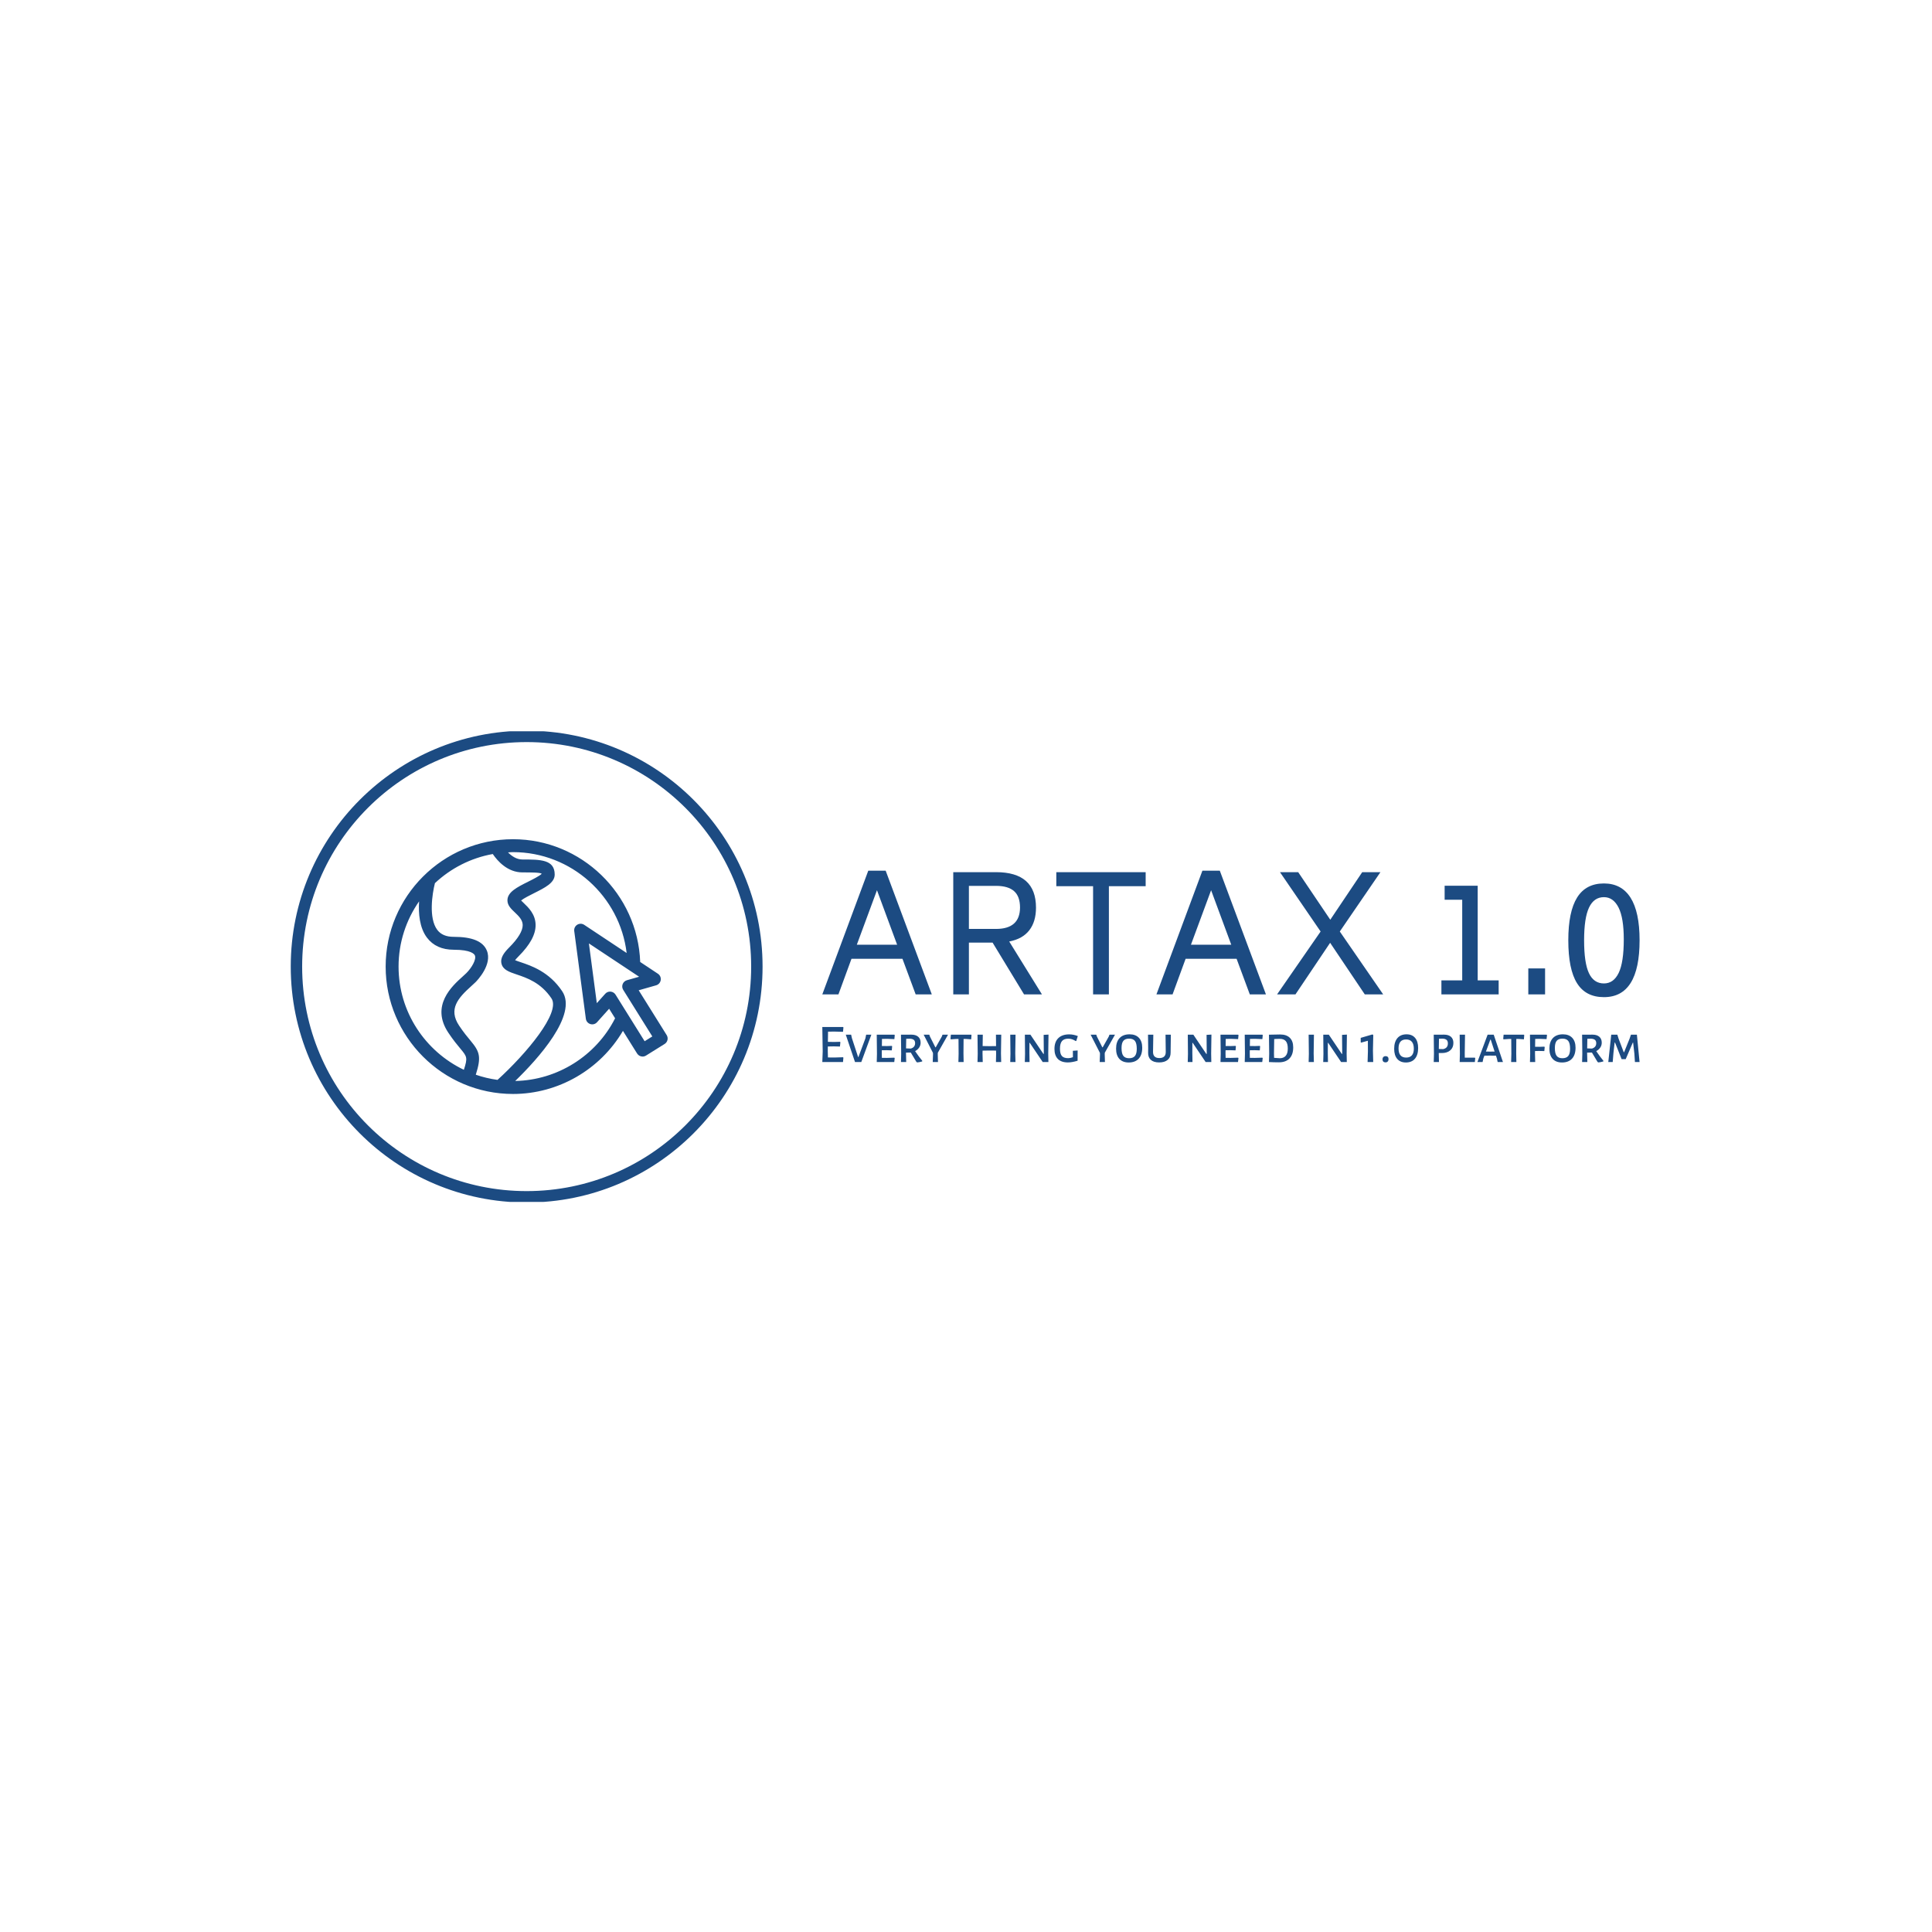 <svg xmlns="http://www.w3.org/2000/svg" version="1.1" xmlns:xlink="http://www.w3.org/1999/xlink" xmlns:svgjs="http://svgjs.dev/svgjs" width="1000" height="1000" viewBox="0 0 1000 1000"><rect width="1000" height="1000" fill="#ffffff"></rect><g transform="matrix(0.7,0,0,0.7,149.576,378.508)"><svg viewBox="0 0 396 138" data-background-color="#ffffff" preserveAspectRatio="xMidYMid meet" height="348" width="1000" xmlns="http://www.w3.org/2000/svg" xmlns:xlink="http://www.w3.org/1999/xlink"><defs></defs><g id="tight-bounds" transform="matrix(1,0,0,1,0.24,-0.174)"><svg viewBox="0 0 395.52 138.348" height="138.348" width="395.52"><g><svg viewBox="0 0 652.725 228.316" height="138.348" width="395.52"><g transform="matrix(1,0,0,1,257.205,67.758)"><svg viewBox="0 0 395.52 92.8" height="92.8" width="395.52"><g><svg viewBox="0 0 395.52 92.8" height="92.8" width="395.52"><g><svg viewBox="0 0 395.52 61.185" height="61.185" width="395.52"><g transform="matrix(1,0,0,1,0,0)"><svg width="395.52" viewBox="1.35 -38.35 253.38 39.2" height="61.185" data-palette-color="#1c4b82"><path d="M30.3 0L26.2-11.05 10.4-11.05 6.35 0 1.35 0 15.6-38.35 21-38.35 35.3 0 30.3 0ZM12.05-15.4L24.55-15.4 18.3-32.3 12.05-15.4ZM63.9 0L54.15-16.05 46.8-16.05 46.8 0 41.95 0 41.95-37.9 55.2-37.9Q67.6-37.9 67.6-26.9L67.6-26.9Q67.6-22.55 65.52-19.88 63.45-17.2 59.3-16.4L59.3-16.4 69.45 0 63.9 0ZM46.8-33.65L46.8-20.3 55.2-20.3Q62.6-20.3 62.65-26.9L62.65-26.9Q62.65-30.4 60.8-32.02 58.95-33.65 55.2-33.65L55.2-33.65 46.8-33.65ZM101.6-37.9L101.6-33.55 90.2-33.55 90.2 0 85.3 0 85.3-33.55 73.9-33.55 73.9-37.9 101.6-37.9ZM133.89 0L129.79-11.05 113.99-11.05 109.94 0 104.94 0 119.19-38.35 124.59-38.35 138.89 0 133.89 0ZM115.64-15.4L128.14-15.4 121.89-32.3 115.64-15.4ZM175.24 0L169.54 0 158.79-16 148.04 0 142.34 0 155.84-19.5 143.24-37.9 148.89-37.9 158.84-23.15 168.74-37.9 174.39-37.9 161.79-19.5 175.24 0ZM204.54-4.35L211.04-4.35 211.04 0 193.29 0 193.29-4.35 199.74-4.35 199.74-29.35 194.29-29.35 194.29-33.7 204.54-33.7 204.54-4.35ZM220.23 0L220.23-8.05 225.43-8.05 225.43 0 220.23 0ZM243.68 0.85Q238.03 0.85 235.33-3.48 232.63-7.8 232.63-16.8L232.63-16.8Q232.63-25.65 235.36-30.03 238.08-34.4 243.68-34.4L243.68-34.4Q249.13-34.4 251.93-29.98 254.73-25.55 254.73-16.8L254.73-16.8Q254.73 0.85 243.68 0.85L243.68 0.85ZM243.68-3.4Q246.68-3.4 248.26-6.68 249.83-9.95 249.83-17.1L249.83-17.1Q249.83-23.7 248.21-26.93 246.58-30.15 243.68-30.15L243.68-30.15Q240.58-30.15 239.06-26.93 237.53-23.7 237.53-16.8L237.53-16.8Q237.53-9.75 239.03-6.58 240.53-3.4 243.68-3.4L243.68-3.4Z" opacity="1" transform="matrix(1,0,0,1,0,0)" fill="#1c4b82" class="undefined-text-0" data-fill-palette-color="primary" id="text-0"></path></svg></g></svg></g><g transform="matrix(1,0,0,1,0,75.63)"><svg viewBox="0 0 395.52 17.17" height="17.17" width="395.52"><g transform="matrix(1,0,0,1,0,0)"><svg width="395.52" viewBox="4.3 -32.1 748.56 32.5" height="17.17" data-palette-color="#1c4b82"><path d="M15.55-4.15L23.3-4.4 23.6-3.95 23.25 0 4.3 0 4.65-9.65 4.3-32.1 23.35-32.1 23.65-31.65 23.25-27.7 15.65-27.9 9.55-27.85 9.4-18.5 15.2-18.4 20.5-18.55 20.85-18.15 20.45-14.2 14.8-14.35 9.35-14.25 9.3-10.1 9.45-4.2 15.55-4.15ZM49.2-25.05L40 0 34.25 0 25.8-25.05 30.7-25.05 31.4-21.9 37.1-4.55 37.35-4.55 43.75-21.65 44.45-25.05 49.2-25.05ZM63.5-3.8L70.25-4 70.59-3.65 70.2 0 54.15 0 54.35-7.5 54.15-25.05 70.34-25.05 70.65-24.65 70.3-21 63.95-21.25 58.95-21.2 58.85-14.7 63.65-14.65 68-14.8 68.25-14.4 67.95-10.7 63.25-10.85 58.8-10.8 58.75-7.95 58.85-3.85 63.5-3.8ZM89.29-10Q92.19-5.65 95.84-1.15L95.84-1.15 95.79-0.55Q93.19 0.2 91.24 0.35L91.24 0.35 90.49-0.1Q86.84-6 85.34-8.7L85.34-8.7 80.94-8.65 80.94-7.95 81.14 0 76.34 0 76.54-7.5 76.34-25.05 85.84-25.1Q89.89-25.1 92.12-23.18 94.34-21.25 94.34-17.75L94.34-17.75Q94.34-15.3 93.02-13.3 91.69-11.3 89.29-10L89.29-10ZM81.14-21.3L80.99-12.5 85.34-12.35Q89.29-13.5 89.29-17.3L89.29-17.3Q89.29-19.35 88.09-20.33 86.89-21.3 84.44-21.4L84.44-21.4 81.14-21.3ZM110.09-8.5L110.04-7 110.24 0 105.44 0 105.69-7 105.64-8.4 97.14-25.05 102.29-25.05 102.84-23.45 107.84-13.5 108.19-13.5 113.69-23.25 114.39-25.05 119.44-25.05 110.09-8.5ZM140.69-25.05L140.94-24.65 140.64-20.8 135.79-21.15 133.69-21.15 133.59-7.95 133.74 0 128.94 0 129.14-7.5 129.04-21.15 126.99-21.15 122.04-20.8 121.69-21.2 122.04-25.05 140.69-25.05ZM168.19-25.05L167.94-7.95 168.14 0 163.34 0 163.49-7.5 163.44-10.5 156.99-10.55 151.09-10.45 151.04-7.95 151.24 0 146.44 0 146.64-7.5 146.44-25.05 151.29-25.05 151.14-14.65 157.34-14.55 163.44-14.6 163.34-25.05 168.19-25.05ZM181.28-25.05L181.03-7.95 181.23 0 176.43 0 176.63-7.5 176.43-25.05 181.28-25.05ZM211.48-25.15L211.23-7.65 211.38 0 206.18 0 194.33-17.6 194.03-17.6 193.98-8.5 194.13 0 189.78 0 189.98-7.35 189.83-25.05 194.93-25.05 206.78-7.45 207.18-7.45 207.03-24.9 211.48-25.15ZM230.43-25.35Q234.33-25.35 238.33-23.8L238.33-23.8 236.88-19.25 236.38-19.25Q234.48-20.4 232.95-20.9 231.43-21.4 229.58-21.4L229.58-21.4Q225.68-21.4 223.83-19.23 221.98-17.05 221.98-12.2L221.98-12.2Q221.98-7.5 223.73-5.53 225.48-3.55 229.48-3.55L229.48-3.55Q230.53-3.55 231.48-3.75 232.43-3.95 233.83-4.45L233.83-4.45 233.83-6.55 233.78-10.3 238.18-10.6 238.13-7.3 238.13-1.2Q233.03 0.35 229.23 0.35L229.23 0.35Q223.13 0.35 220.03-2.85 216.93-6.05 216.93-12L216.93-12Q216.93-18.45 220.45-21.9 223.98-25.35 230.43-25.35L230.43-25.35ZM263.02-8.5L262.97-7 263.17 0 258.37 0 258.62-7 258.57-8.4 250.07-25.05 255.22-25.05 255.77-23.45 260.77-13.5 261.12-13.5 266.62-23.25 267.32-25.05 272.37-25.05 263.02-8.5ZM285.77-25.4Q291.27-25.4 294.3-22.18 297.32-18.95 297.32-13.1L297.32-13.1Q297.32-6.6 294.1-3.1 290.87 0.4 284.92 0.4L284.92 0.4Q279.37 0.4 276.37-2.9 273.37-6.2 273.37-12.25L273.37-12.25Q273.37-18.55 276.6-21.98 279.82-25.4 285.77-25.4L285.77-25.4ZM285.32-21.45Q281.72-21.45 280.05-19.43 278.37-17.4 278.37-12.85L278.37-12.85Q278.37-7.8 280.02-5.65 281.67-3.5 285.27-3.5L285.27-3.5Q288.92-3.5 290.62-5.53 292.32-7.55 292.32-12.15L292.32-12.15Q292.32-17.15 290.67-19.3 289.02-21.45 285.32-21.45L285.32-21.45ZM323.52-25.05L323.37-12.3 323.32-8.6Q323.37-4.35 320.62-2 317.87 0.35 312.82 0.35L312.82 0.35Q307.82 0.35 305.22-1.98 302.62-4.3 302.72-8.6L302.72-8.6 302.77-12.45 302.62-25.05 307.47-25.05 307.22-9.35Q307.17-3.65 313.02-3.65L313.02-3.65Q315.92-3.65 317.42-5.08 318.92-6.5 318.87-9.35L318.87-9.35 318.67-25.05 323.52-25.05ZM360.71-25.15L360.46-7.65 360.61 0 355.41 0 343.56-17.6 343.26-17.6 343.21-8.5 343.36 0 339.01 0 339.21-7.35 339.06-25.05 344.16-25.05 356.01-7.45 356.41-7.45 356.26-24.9 360.71-25.15ZM378.36-3.8L385.11-4 385.46-3.65 385.06 0 369.01 0 369.21-7.5 369.01-25.05 385.21-25.05 385.51-24.65 385.16-21 378.81-21.25 373.81-21.2 373.71-14.7 378.51-14.65 382.86-14.8 383.11-14.4 382.81-10.7 378.11-10.85 373.66-10.8 373.61-7.95 373.71-3.85 378.36-3.8ZM400.56-3.8L407.31-4 407.66-3.65 407.26 0 391.21 0 391.41-7.5 391.21-25.05 407.41-25.05 407.71-24.65 407.36-21 401.01-21.25 396.01-21.2 395.91-14.7 400.71-14.65 405.06-14.8 405.31-14.4 405.01-10.7 400.31-10.85 395.86-10.8 395.81-7.95 395.91-3.85 400.56-3.8ZM423.7-25.25Q429.45-25.25 432.53-22.2 435.61-19.15 435.61-13.45L435.61-13.45Q435.61-6.8 432.2-3.28 428.81 0.25 422.5 0.25L422.5 0.25Q417.75 0.25 413.4 0L413.4 0 413.61-7.5 413.4-25.05 423.7-25.25ZM423.31-3.5Q426.86-3.5 428.75-5.7 430.65-7.9 430.65-12.35L430.65-12.35Q430.65-17 428.86-19.13 427.06-21.25 423.36-21.25L423.36-21.25Q420.25-21.25 418.2-21.05L418.2-21.05 418-7.95 418.11-3.85Q421.86-3.5 423.31-3.5L423.31-3.5ZM454.6-25.05L454.35-7.95 454.55 0 449.75 0 449.95-7.5 449.75-25.05 454.6-25.05ZM484.8-25.15L484.55-7.65 484.7 0 479.5 0 467.65-17.6 467.35-17.6 467.3-8.5 467.45 0 463.1 0 463.3-7.35 463.15-25.05 468.25-25.05 480.1-7.45 480.5-7.45 480.35-24.9 484.8-25.15ZM508.19-25.3L508.94-24.75 508.64-10.35 508.89 0 503.74 0 504.04-9.8 503.99-19.5 497.89-17.8 497.44-18.1 497.44-22.15 508.19-25.3ZM520.29-5.4Q521.54-5.4 522.24-4.67 522.94-3.95 522.94-2.65L522.94-2.65Q522.94-1.3 522.19-0.5 521.44 0.3 520.14 0.3L520.14 0.3Q518.84 0.3 518.12-0.45 517.39-1.2 517.39-2.5L517.39-2.5Q517.39-3.8 518.16-4.6 518.94-5.4 520.29-5.4L520.29-5.4ZM539.44-25.4Q544.49-25.4 547.26-22.13 550.04-18.85 550.04-12.8L550.04-12.8Q550.04-6.5 547.11-3.05 544.19 0.4 538.79 0.4L538.79 0.4Q533.69 0.4 530.89-2.88 528.09-6.15 528.09-12.1L528.09-12.1Q528.09-18.45 531.06-21.93 534.04-25.4 539.44-25.4L539.44-25.4ZM539.04-20.7Q532.09-20.7 532.09-12.45L532.09-12.45Q532.09-4.1 539.09-4.1L539.09-4.1Q542.54-4.1 544.31-6.13 546.09-8.15 546.09-12.2L546.09-12.2Q546.09-16.45 544.29-18.57 542.49-20.7 539.04-20.7L539.04-20.7ZM573.83-25.1Q577.88-25.1 580.11-23.13 582.33-21.15 582.33-17.5L582.33-17.5Q582.33-13.2 579.48-10.73 576.63-8.25 571.78-8.25L571.78-8.25 568.93-8.25 568.93-7.95 569.13 0 564.33 0 564.53-7.5 564.33-25.05 573.83-25.1ZM572.98-11.85Q577.28-12.75 577.28-17.1L577.28-17.1Q577.28-19.25 576.08-20.3 574.88-21.35 572.38-21.45L572.38-21.45 569.13-21.35 568.98-11.95 572.98-11.85ZM602.03-4L602.33-3.6 601.98 0 588.08 0 588.28-7.5 588.08-25.05 592.98-25.05 592.73-7.95 592.78-4 602.03-4ZM619.28-25.05L627.73 0 622.88 0 622.23-3.1 621.33-5.85 615.73-5.9 610.73-5.85 609.78-3.35 609.08 0 604.33 0 613.68-25.05 619.28-25.05ZM616.08-9.55L620.08-9.6 616.53-20.55 616.18-20.55 612.13-9.6 616.08-9.55ZM646.97-25.05L647.22-24.65 646.92-20.8 642.07-21.15 639.97-21.15 639.87-7.95 640.02 0 635.22 0 635.42-7.5 635.32-21.15 633.27-21.15 628.32-20.8 627.97-21.2 628.32-25.05 646.97-25.05ZM661.42-21.25L657.27-21.2 657.17-14 661.17-13.95 665.62-14.1 665.97-13.7 665.62-10.05 660.77-10.15 657.12-10.1 657.07-7.95 657.27 0 652.47 0 652.67-7.5 652.47-25.05 667.77-25.05 668.07-24.65 667.67-21 661.42-21.25ZM682.67-25.4Q688.17-25.4 691.19-22.18 694.22-18.95 694.22-13.1L694.22-13.1Q694.22-6.6 690.99-3.1 687.77 0.4 681.82 0.4L681.82 0.4Q676.27 0.4 673.27-2.9 670.27-6.2 670.27-12.25L670.27-12.25Q670.27-18.55 673.49-21.98 676.72-25.4 682.67-25.4L682.67-25.4ZM682.22-21.45Q678.62-21.45 676.94-19.43 675.27-17.4 675.27-12.85L675.27-12.85Q675.27-7.8 676.92-5.65 678.57-3.5 682.17-3.5L682.17-3.5Q685.82-3.5 687.52-5.53 689.22-7.55 689.22-12.15L689.22-12.15Q689.22-17.15 687.57-19.3 685.92-21.45 682.22-21.45L682.22-21.45ZM713.17-10Q716.07-5.65 719.72-1.15L719.72-1.15 719.67-0.55Q717.07 0.2 715.12 0.35L715.12 0.35 714.37-0.1Q710.72-6 709.22-8.7L709.22-8.7 704.82-8.65 704.82-7.95 705.02 0 700.22 0 700.42-7.5 700.22-25.05 709.72-25.1Q713.77-25.1 715.99-23.18 718.22-21.25 718.22-17.75L718.22-17.75Q718.22-15.3 716.89-13.3 715.57-11.3 713.17-10L713.17-10ZM705.02-21.3L704.87-12.5 709.22-12.35Q713.17-13.5 713.17-17.3L713.17-17.3Q713.17-19.35 711.97-20.33 710.77-21.3 708.32-21.4L708.32-21.4 705.02-21.3ZM750.41-25.05L752.86 0 748.61 0 748.11-7.6 746.96-17.8 746.66-17.8 740.16-2.65 736.41-2.65 730.41-17.8 730.01-17.8 728.91-8.05 728.26 0 724.21 0 726.91-25.05 732.51-25.05 733.66-21.35 738.36-9 738.71-9 743.71-21.4 744.96-25.05 750.41-25.05Z" opacity="1" transform="matrix(1,0,0,1,0,0)" fill="#1c4b82" class="undefined-text-1" data-fill-palette-color="secondary" id="text-1"></path></svg></g></svg></g></svg></g></svg></g><g><svg viewBox="0 0 228.316 228.316" height="228.316" width="228.316"><g><svg></svg></g><g id="icon-0"><svg viewBox="0 0 228.316 228.316" height="228.316" width="228.316"><g><path d="M0 114.158c0-63.048 51.11-114.158 114.158-114.158 63.048 0 114.158 51.11 114.158 114.158 0 63.048-51.11 114.158-114.158 114.158-63.048 0-114.158-51.11-114.158-114.158zM114.158 222.798c60 0 108.64-48.64 108.64-108.64 0-60-48.64-108.64-108.64-108.64-60 0-108.64 48.64-108.64 108.64 0 60 48.64 108.64 108.64 108.64z" data-fill-palette-color="accent" fill="#1c4b82" stroke="transparent"></path></g><g transform="matrix(1,0,0,1,45.927,52.521)"><svg viewBox="0 0 136.461 123.274" height="123.274" width="136.461"><g><svg xmlns="http://www.w3.org/2000/svg" xmlns:xlink="http://www.w3.org/1999/xlink" version="1.1" x="0" y="0" viewBox="0 0 100 90.336" enable-background="new 0 0 100 90.336" xml:space="preserve" width="136.461" height="123.274" class="icon-x-0" data-fill-palette-color="accent" id="x-0"><path fill="#1c4b82" d="M99.653 69.455l-9.922-15.887 6.179-1.761c0.858-0.246 1.497-0.968 1.634-1.851 0.136-0.883-0.253-1.764-0.997-2.257l-6.284-4.168C89.392 19.42 69.448 0 45.17 0 20.265 0 0 20.263 0 45.168c0 24.906 20.265 45.168 45.17 45.168 16.057 0 30.933-8.671 38.976-22.376l5.02 8.036c0.436 0.695 1.18 1.077 1.943 1.077 0.414 0 0.832-0.112 1.209-0.347l6.604-4.118c0.514-0.322 0.88-0.834 1.019-1.426C100.078 70.59 99.973 69.969 99.653 69.455zM48.518 11.768c2.925 0 6.242 0 6.816 0.463 0 0 0.002 0.007 0.007 0.022-0.702 0.751-3.24 2.021-4.798 2.8-3.949 1.976-7.359 3.681-7.359 6.622 0 1.787 1.314 3.032 2.585 4.236 1.379 1.308 2.802 2.657 2.829 4.508 0.027 2.045-1.613 4.782-4.744 7.915-1.741 1.741-3.285 3.643-2.789 5.759 0.521 2.226 2.764 2.981 5.363 3.855 3.645 1.227 8.638 2.907 12.374 8.507 3.334 5-8.897 19.57-19.134 28.887-2.66-0.362-5.234-0.977-7.706-1.83 2.031-6.396 1.401-8.168-1.922-12.144-1.063-1.274-2.389-2.86-3.996-5.27-3.904-5.859-0.353-9.811 4.322-14.01 0.57-0.512 1.08-0.972 1.493-1.383 0.628-0.628 6.067-6.287 4.012-11.241-1.354-3.263-5.191-4.85-11.73-4.85-2.677 0-4.587-0.809-5.841-2.474-3.12-4.141-1.79-12.784-0.829-16.563 5.598-5.242 12.658-8.914 20.513-10.326C39.658 7.71 43.22 11.768 48.518 11.768zM4.577 45.168c0-8.597 2.704-16.563 7.283-23.134-0.277 4.3 0.141 9.346 2.778 12.854 2.147 2.855 5.345 4.304 9.504 4.304 6.182 0 7.306 1.553 7.504 2.029 0.581 1.403-1.117 4.337-3.021 6.248-0.359 0.359-0.813 0.765-1.314 1.214-3.729 3.35-11.493 10.322-5.073 19.953 1.746 2.615 3.216 4.378 4.291 5.665 2.344 2.807 2.592 3.178 1.203 7.464C14.063 75.228 4.577 61.303 4.577 45.168zM45.941 85.73c8.005-7.772 22.249-23.444 16.669-31.813-4.604-6.903-10.938-9.033-14.722-10.307-0.67-0.226-1.446-0.487-1.991-0.713 0.23-0.302 0.599-0.733 1.193-1.327 4.141-4.144 6.129-7.811 6.083-11.214-0.051-3.781-2.581-6.18-4.254-7.766-0.282-0.269-0.628-0.597-0.885-0.867 0.928-0.762 3.145-1.87 4.557-2.576 3.944-1.974 7.353-3.677 7.353-6.615 0-5.341-5.042-5.341-11.424-5.341-2.101 0-3.848-1.211-5.133-2.525 0.597-0.024 1.182-0.089 1.785-0.089 20.682 0 37.885 15.679 40.288 35.769L70.407 30.36c-0.744-0.498-1.712-0.507-2.479-0.033-0.76 0.474-1.173 1.35-1.055 2.239l4.119 31.096c0.116 0.888 0.739 1.623 1.593 1.887 0.852 0.266 1.783 0.009 2.378-0.657l4.284-4.775 2.116 3.388C74.598 76.825 60.895 85.442 45.941 85.73zM91.836 71.634L81.519 55.11c-0.382-0.61-1.028-1.006-1.745-1.068-0.065-0.007-0.132-0.009-0.197-0.009-0.647 0-1.267 0.274-1.702 0.76l-2.997 3.341-2.805-21.179 17.807 11.813-4.327 1.233c-0.69 0.198-1.249 0.708-1.508 1.379-0.257 0.672-0.186 1.426 0.194 2.033l10.319 16.521L91.836 71.634z" data-fill-palette-color="accent"></path></svg></g></svg></g></svg></g></svg></g></svg></g></svg><rect width="395.52" height="138.348" fill="none" stroke="none" visibility="hidden"></rect></g></svg></g></svg>